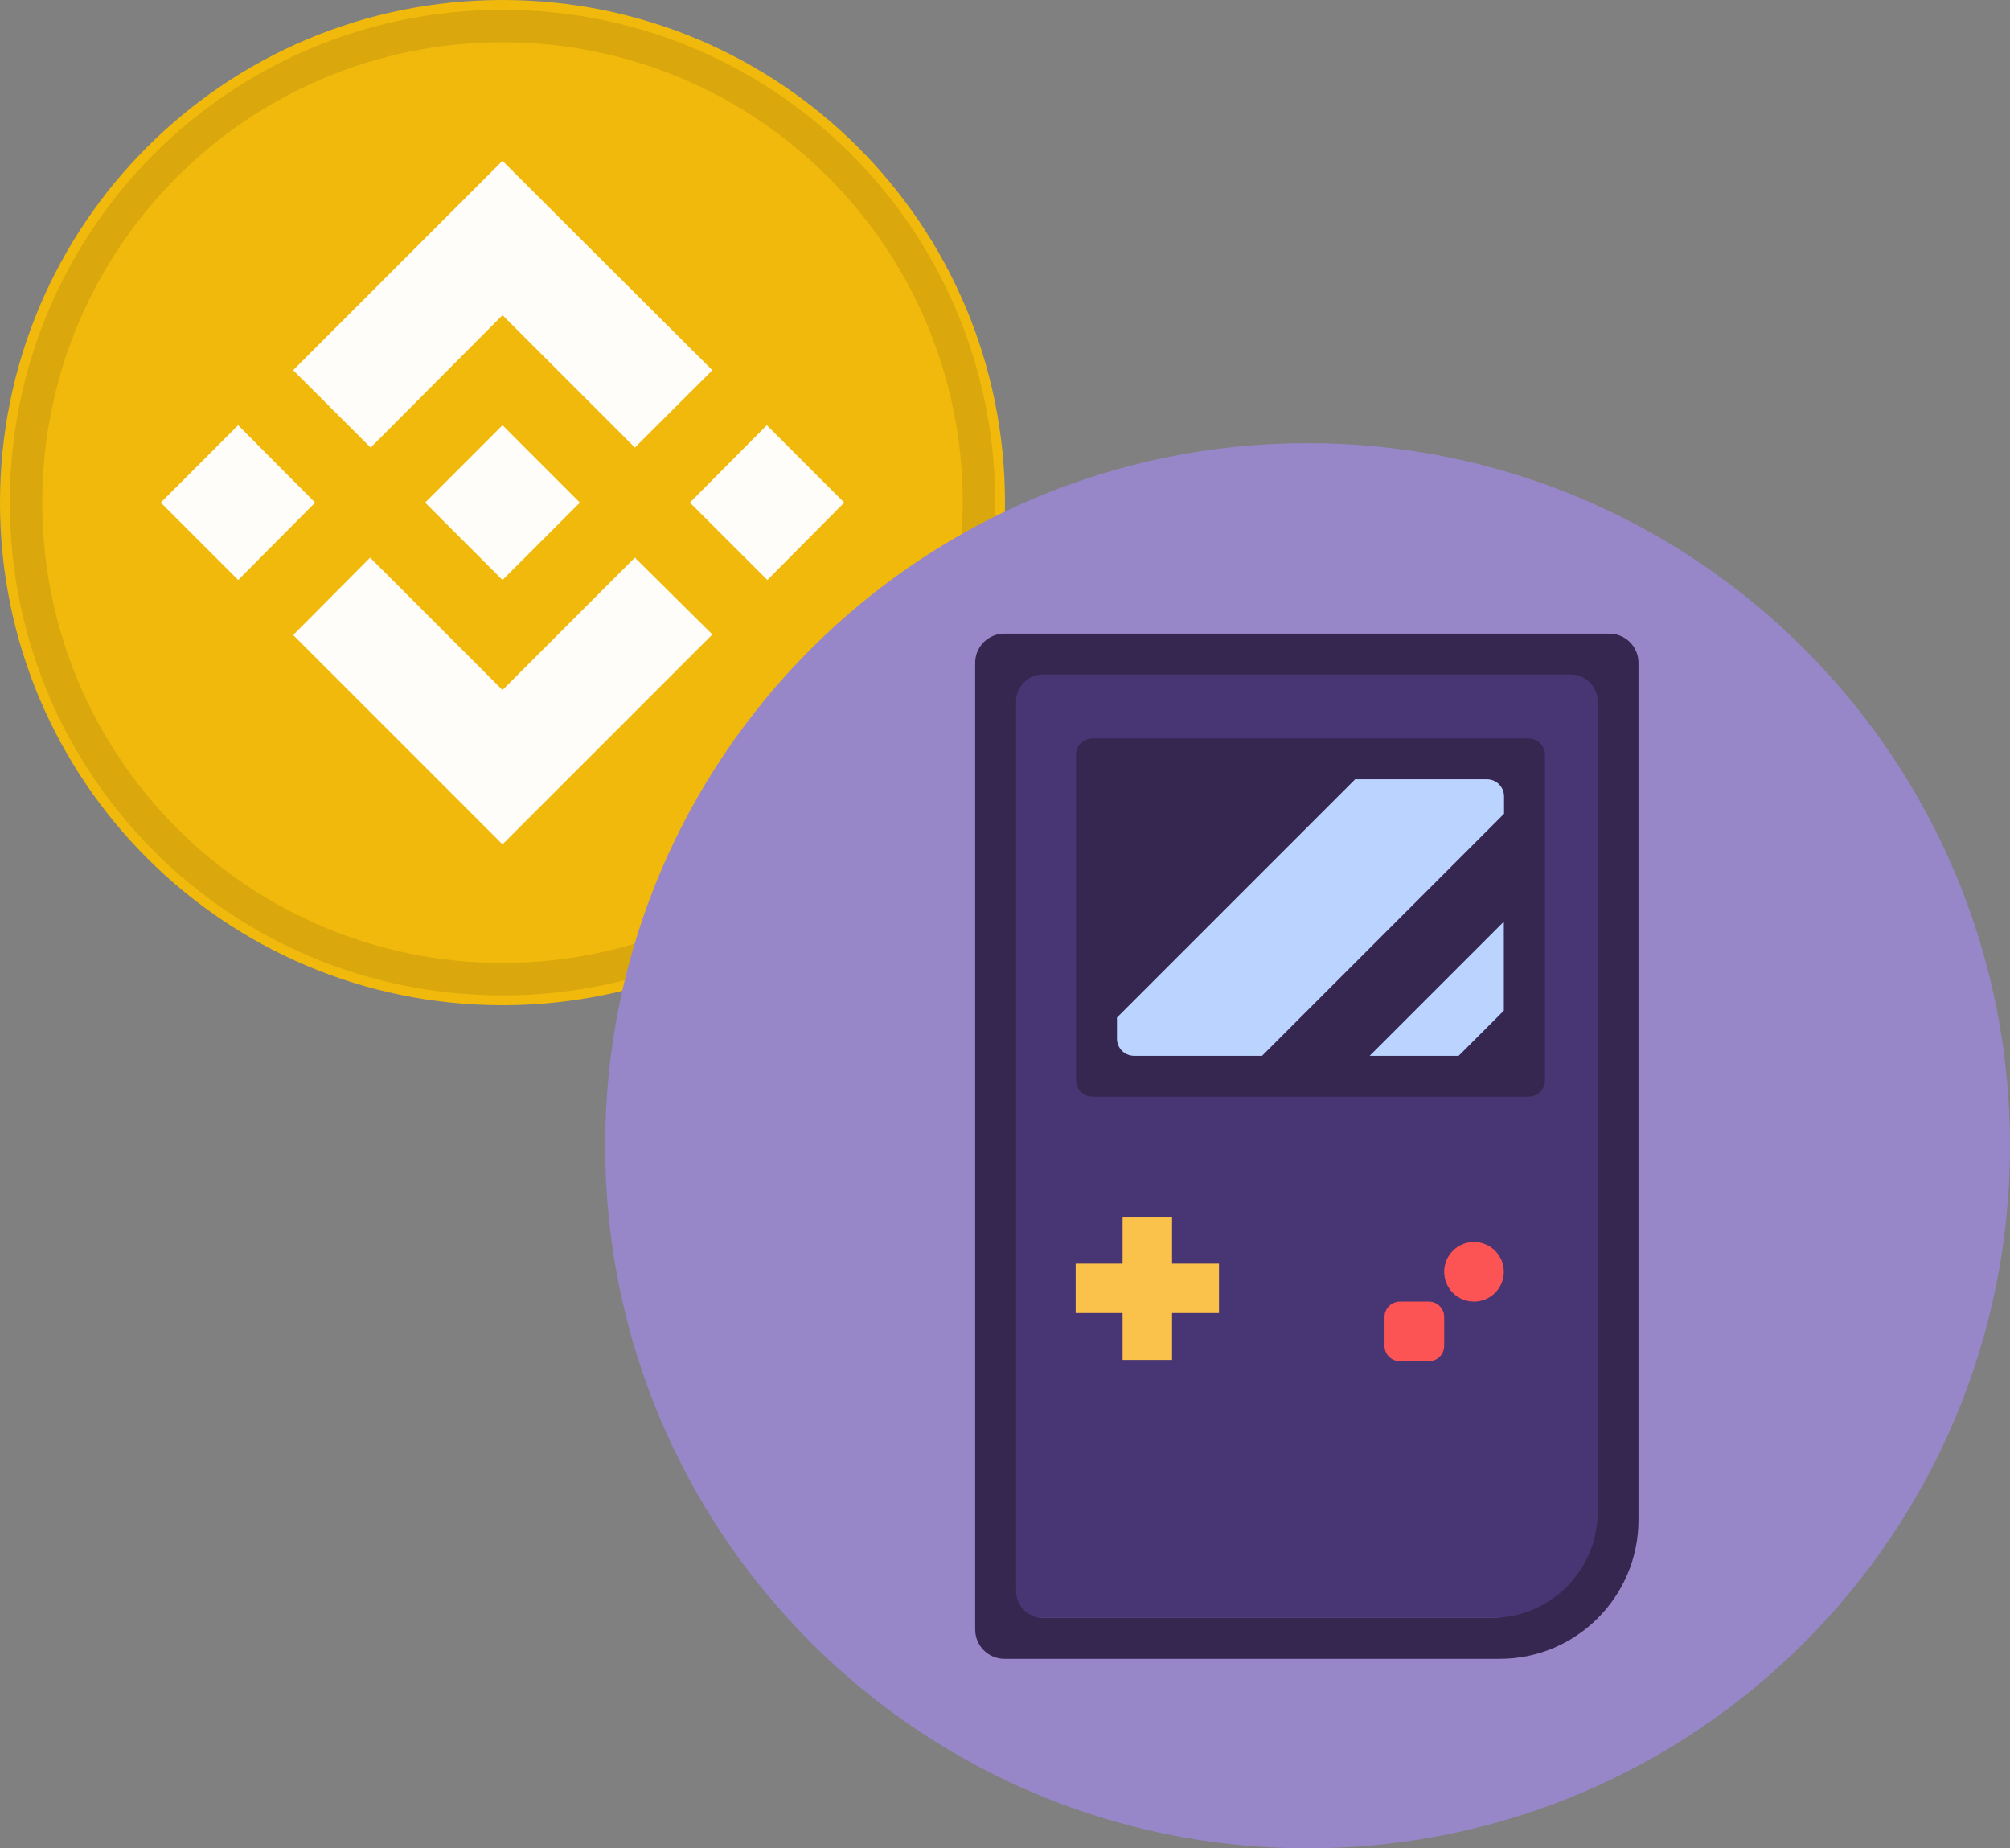 <svg xmlns="http://www.w3.org/2000/svg" viewBox="0 0 186 171" width="186" height="171">
	<rect x="0" y="0" width="186" height="171" fill="#808080" stroke="none"/>
	<style>
		tspan { white-space:pre }
		.shp0 { fill: #f0b90b } 
		.shp1 { fill: #fffdfa } 
		.shp2 { opacity: 0.102;mix-blend-mode: multiply;fill: none;stroke: #191326;stroke-width: 3 } 
		.shp3 { fill: #9787c9 } 
		.shp4 { fill: #483674 } 
		.shp5 { fill: #fac24b } 
		.shp6 { fill: #fc5454 } 
		.shp7 { fill: #362751 } 
		.shp8 { fill: #bbd4ff } 
	</style>
	<g id="Folder 1">
		<path id="Layer" class="shp0" d="M46.5 93C20.79 93 0 72.21 0 46.5C0 20.79 20.79 0 46.5 0C72.21 0 93 20.79 93 46.5C93 72.21 72.21 93 46.5 93Z" />
		<path id="Layer" fill-rule="evenodd" class="shp1" d="M29.16 46.5L22.04 53.66L14.88 46.5L22.04 39.34L29.16 46.5ZM34.3 41.41L27.13 34.25L46.5 14.88L53.67 22.04L65.92 34.25L58.75 41.41L46.5 29.16L34.3 41.41ZM78.12 46.5L71.01 53.66L63.84 46.5L70.96 39.34L78.12 46.5ZM58.75 51.59L65.92 58.7L46.5 78.12L27.13 58.75L34.25 51.59L46.5 63.84L58.75 51.59ZM46.5 53.66L39.34 46.5L46.5 39.34L53.66 46.5L46.5 53.66Z" />
		<path id="Layer" class="shp2" d="M46.5 90.59C22.12 90.59 2.41 70.88 2.41 46.5C2.41 22.12 22.12 2.41 46.5 2.41C70.88 2.41 90.59 22.12 90.59 46.5C90.59 70.88 70.88 90.59 46.5 90.59Z" />
	</g>
	<g id="Layer 1">
		<path id="&lt;Path&gt;" class="shp3" d="M186 106C186 141.9 156.9 171 121 171C85.1 171 56 141.9 56 106C56 70.1 85.1 41 121 41C156.9 41 186 70.1 186 106Z" />
		<g id="&lt;Group&gt;">
			<g id="&lt;Group&gt;">
				<path id="&lt;Path&gt;" class="shp4" d="M144.03 149.68L90.94 149.68L90.94 59.51L150.6 59.51L150.6 143.1C150.6 146.73 147.66 149.68 144.03 149.68Z" />
			</g>
			<g id="&lt;Group&gt;">
				<path id="&lt;Path&gt;" class="shp5" d="M112.8 116.91L108.46 116.91L108.46 112.57L103.88 112.57L103.88 116.91L99.54 116.91L99.54 121.48L103.88 121.48L103.88 125.82L108.46 125.82L108.46 121.48L112.8 121.48L112.8 116.91Z" />
			</g>
			<path id="&lt;Path&gt;" class="shp6" d="M132.22 125.94L129.54 125.94C128.76 125.94 128.12 125.3 128.12 124.52L128.12 121.84C128.12 121.06 128.76 120.42 129.54 120.42L132.22 120.42C133.01 120.42 133.64 121.06 133.64 121.84L133.64 124.52C133.64 125.3 133.01 125.94 132.22 125.94Z" />
			<path id="&lt;Path&gt;" class="shp7" d="M99.57 99.94L99.57 69.84C99.57 69 100.25 68.32 101.09 68.32L141.45 68.32C142.29 68.32 142.97 69 142.97 69.84L142.97 99.94C142.97 100.78 142.29 101.46 141.45 101.46L101.09 101.46C100.25 101.46 99.57 100.78 99.57 99.94Z" />
			<path id="&lt;Path&gt;" class="shp7" d="M138.27 97.68L104.27 97.68C103.77 97.68 103.36 97.27 103.36 96.77L103.36 73.01C103.36 72.51 103.77 72.1 104.27 72.1L138.27 72.1C138.77 72.1 139.18 72.51 139.18 73.01L139.18 96.77C139.18 97.27 138.77 97.68 138.27 97.68Z" />
			<path id="&lt;Path&gt;" class="shp8" d="M104.94 97.68L116.79 97.68L139.18 75.29L139.18 73.67C139.17 72.81 138.48 72.11 137.62 72.1L125.4 72.1L103.36 94.14L103.36 96.1C103.36 96.97 104.07 97.68 104.94 97.68Z" />
			<path id="&lt;Path&gt;" class="shp8" d="M139.16 85.27L126.75 97.68L134.98 97.68L139.16 93.5L139.16 85.27Z" />
			<path id="&lt;Compound Path&gt;" fill-rule="evenodd" class="shp7" d="M151.62 61.32L151.62 140.62C151.62 147.71 145.87 153.47 138.78 153.47L92.95 153.47C91.45 153.47 90.24 152.25 90.24 150.76L90.24 61.32C90.24 59.83 91.45 58.62 92.95 58.62L148.92 58.62C150.41 58.62 151.62 59.83 151.62 61.32ZM147.84 64.89C147.84 63.52 146.72 62.4 145.35 62.4L96.52 62.4C95.14 62.4 94.03 63.52 94.03 64.89L94.03 147.19C94.03 148.57 95.14 149.68 96.52 149.68L138.05 149.68C143.46 149.68 147.84 145.3 147.84 139.89L147.84 64.89Z" />
			<path id="&lt;Path&gt;" class="shp6" d="M139.16 117.66C139.16 119.19 137.92 120.42 136.4 120.42C134.87 120.42 133.64 119.19 133.64 117.66C133.64 116.14 134.87 114.91 136.4 114.91C137.92 114.91 139.16 116.14 139.16 117.66Z" />
		</g>
	</g>
</svg>